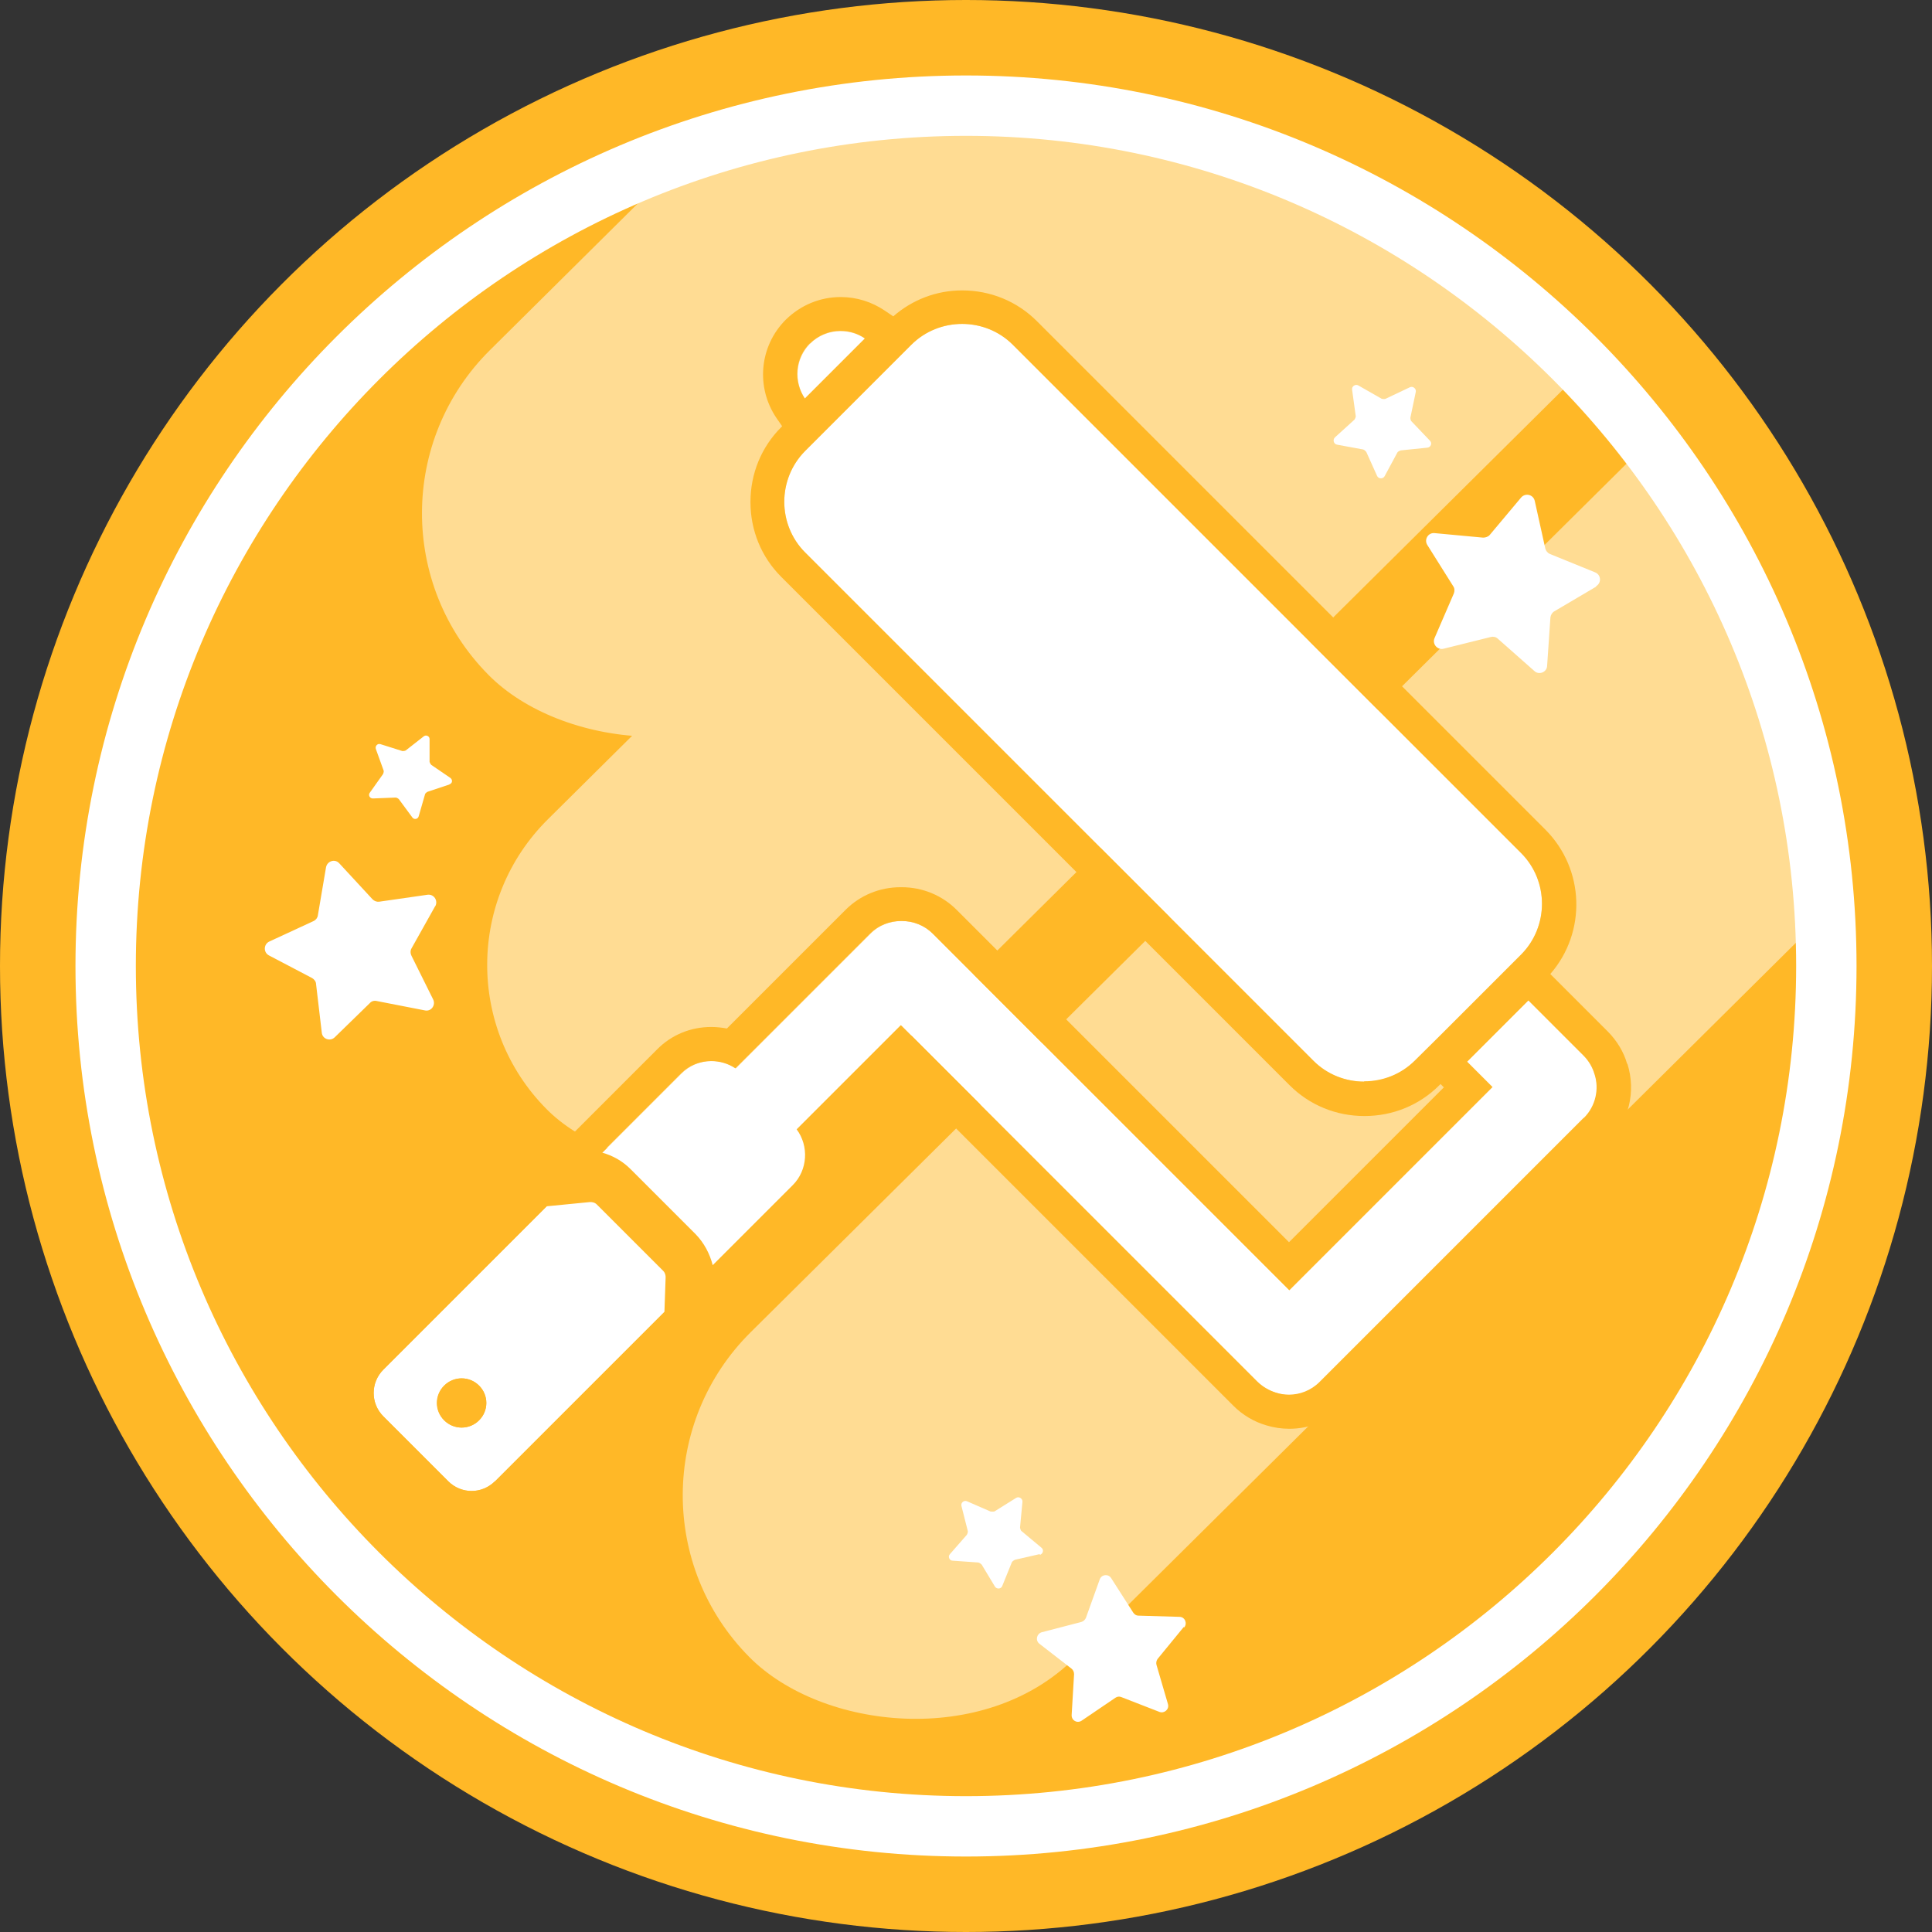 <?xml version="1.0" encoding="UTF-8"?>
<svg id="uuid-7b9c0dde-3dd3-4f3d-b7a7-4193bd6dc71e" data-name="Calque 2" xmlns="http://www.w3.org/2000/svg" width="64" height="64" xmlns:xlink="http://www.w3.org/1999/xlink" viewBox="0 0 64 64">
  <rect x="0" y="0" width="64" height="64" fill="#333333" stroke="none"/>
  <defs>
    <clipPath id="uuid-ee5541e4-4e30-4bf6-a80d-8764fa685593">
      <circle cx="32" cy="32" r="28.5" fill="none" stroke-width="0"/>
    </clipPath>
  </defs>
  <g id="uuid-c4926e18-62c1-4fa2-9184-ae1b0d265737" data-name="Calque 1">
    <g id="uuid-5afb2e62-0d7e-4074-b813-cd19c633d3a2" data-name="personalization__categories__background-lively">
      <circle cx="32" cy="32" r="32" fill="#ffb827" stroke-width="0"/>
      <g>
        <g clip-path="url(#uuid-ee5541e4-4e30-4bf6-a80d-8764fa685593)">
          <g opacity=".5">
            <rect x="10.34" y=".56" width="40.31" height="15.22" rx="7.61" ry="7.61" transform="translate(3.09 23.84) rotate(-44.76)" fill="#fff" stroke-width="0"/>
            <rect x="10.36" y="11.15" width="53.42" height="13.57" rx="6.79" ry="6.79" transform="translate(-1.88 31.3) rotate(-44.76)" fill="#fff" stroke-width="0"/>
            <rect x="16.63" y="27.39" width="56.53" height="15.22" rx="7.61" ry="7.61" transform="translate(-11.63 41.75) rotate(-44.76)" fill="#fff" stroke-width="0"/>
          </g>
        </g>
        <path d="m22.24,41.68l-2.15-2.15c-.43-.43-1.12-.43-1.55,0l-5.84,5.84c-.43.43-.43,1.12,0,1.55l2.15,2.15c.43.43,1.12.43,1.55,0l5.84-5.84c.43-.43.43-1.12,0-1.55Zm-7.52,5.37c-.32-.32-.32-.83,0-1.15s.83-.32,1.15,0,.32.83,0,1.15-.83.32-1.15,0Z" fill="#fff" stroke-width="0"/>
        <path d="m26.84,11.38h0c-.5.5-.55,1.27-.17,1.83l1.99-1.99c-.56-.38-1.33-.33-1.83.17Z" fill="#fff" stroke-width="0"/>
        <g>
          <path d="m46.87,35.14l.85-.85h0s2.03-2.03,2.03-2.03h0s.64-.64.64-.64c.92-.92.92-2.43,0-3.36l-16.84-16.84c-.92-.92-2.43-.92-3.36,0l-.64.64-2.03,2.03-.85.85c-.92.92-.92,2.43,0,3.36l16.84,16.84c.92.92,2.43.92,3.36,0Z" fill="#fff" stroke-width="0"/>
          <g>
            <path d="m52.82,35.58c-.07-.22-.19-.43-.36-.61l-1.83-1.83-2.03,2.03.84.84-6.73,6.73-11.81-11.81c-.28-.28-.66-.42-1.03-.42-.37,0-.75.13-1.03.42l-4.46,4.46c-.55-.37-1.31-.32-1.8.17l-3.14,3.14c.41-.04.83.1,1.14.41l2.2,2.2c.29.29.42.67.41,1.05l3.09-3.09c.5-.5.55-1.3.13-1.85l3.45-3.45,11.81,11.81c.18.18.39.3.61.36.5.16,1.06.04,1.45-.35l8.75-8.75c.39-.39.51-.95.35-1.45Z" fill="#fff" stroke-width="0"/>
            <g>
              <path d="m15.29,45.66c-.21,0-.42.08-.58.24-.32.32-.32.83,0,1.15.16.16.37.24.58.24s.42-.08.58-.24c.32-.32.32-.83,0-1.15-.16-.16-.37-.24-.58-.24Z" fill="#ffb827" stroke-width="0"/>
              <path d="m53.9,35.24c-.11-.39-.34-.77-.64-1.07l-1.83-1.83-.07-.07h0s0-.01,0-.01c1.2-1.38,1.14-3.47-.17-4.78l-16.84-16.84c-.66-.66-1.54-1.02-2.48-1.02-.85,0-1.65.31-2.28.86l-.28-.19c-.43-.29-.93-.45-1.46-.45-.69,0-1.33.27-1.82.75-.88.88-1,2.25-.3,3.27l.18.26-.03.03c-.66.66-1.02,1.54-1.02,2.48s.36,1.82,1.02,2.48l16.84,16.84c.66.66,1.54,1.02,2.48,1.02s1.82-.36,2.48-1.02l.04-.04.07.07.04.04-5.13,5.13-11.01-11.01c-.48-.48-1.13-.75-1.82-.75h-.04s0,0,0,0c-.69,0-1.34.27-1.82.75l-3.93,3.93c-.17-.03-.34-.05-.52-.05-.68,0-1.32.26-1.8.75l-3.14,3.14-.59.59c-.1.07-.2.15-.29.24l-5.84,5.84c-.87.87-.87,2.28,0,3.15l2.15,2.15c.42.42.98.65,1.58.65s1.16-.23,1.58-.65l4.75-4.75v.05s2.02-2.03,2.02-2.03l3.09-3.09c.64-.64.87-1.55.67-2.39l2.11-2.11,11.01,11.01c.3.3.68.53,1.1.65.23.07.49.11.75.11.69,0,1.33-.27,1.82-.75l8.75-8.75c.68-.68.92-1.67.63-2.59ZM26.83,11.38c.28-.28.65-.42,1.01-.42.29,0,.57.08.81.25l-1.99,1.99c-.38-.56-.33-1.33.17-1.83Zm18.36,24.45c-.61,0-1.22-.23-1.68-.69l-16.84-16.84c-.92-.92-.92-2.43,0-3.36l.85-.85,2.03-2.03.64-.64c.46-.46,1.07-.69,1.68-.69s1.22.23,1.68.69l16.84,16.84c.92.92.92,2.43,0,3.36l-.64.64h0s-2.03,2.03-2.03,2.03h0s-.85.84-.85.84c-.46.46-1.07.69-1.68.69Zm-28.8,13.24c-.21.21-.49.32-.77.32s-.56-.11-.77-.32l-2.15-2.15c-.43-.43-.43-1.12,0-1.55l5.41-5.41,1.43-.14s0,0,.01,0c.07,0,.15.01.22.08l2.2,2.2c.07.07.08.16.08.21l-.04,1.15-5.61,5.61Zm36.07-12.04l-8.75,8.75c-.28.28-.65.42-1.01.42-.15,0-.29-.02-.44-.07-.22-.07-.43-.19-.61-.36l-11.81-11.81-3.45,3.45c.41.55.37,1.35-.13,1.85l-2.65,2.65c-.1-.38-.28-.73-.57-1.03l-2.15-2.15c-.27-.27-.59-.45-.95-.55l2.62-2.62c.28-.28.64-.41,1-.41.28,0,.56.08.8.24l4.46-4.46c.28-.28.65-.42,1.02-.42,0,0,.01,0,.02,0,0,0,.01,0,.02,0,.37,0,.74.14,1.02.42l11.81,11.81,6.73-6.73-.84-.84,2.03-2.03,1.83,1.83c.18.18.3.39.36.61.16.49.04,1.06-.35,1.45Z" fill="#ffb827" stroke-width="0"/>
            </g>
          </g>
        </g>
        <path id="uuid-b2157f54-23f4-4942-a29e-38b33ddbcc3b" data-name="forme" d="m14.42,30.01l-.79,1.41c-.04.07-.04.16,0,.24l.72,1.45c.09.19-.07.41-.28.36l-1.59-.31c-.08-.02-.17,0-.23.07l-1.16,1.13c-.15.15-.41.06-.43-.15l-.19-1.61c0-.08-.06-.16-.13-.2l-1.43-.75c-.19-.1-.18-.37.01-.46l1.47-.68c.08-.04.13-.11.14-.19l.27-1.59c.04-.21.3-.29.44-.13l1.1,1.19c.06.06.14.09.22.08l1.6-.23c.21-.03.36.19.26.38Z" fill="#fff" stroke-width="0"/>
        <path id="uuid-21e67e45-cf40-40b7-a5b2-66f9e35d79e6" data-name="forme" d="m14.88,25.99l-.72.24s-.07.04-.08.08l-.21.73c-.03.1-.15.12-.21.04l-.45-.61s-.06-.05-.1-.05l-.76.03c-.1,0-.16-.11-.1-.19l.44-.62s.03-.07.02-.11l-.26-.72c-.03-.09.05-.19.15-.16l.73.23s.08,0,.11-.02l.6-.47c.08-.06.19,0,.19.09v.76s.03.08.06.1l.63.43c.08.06.07.18-.03.21Z" fill="#fff" stroke-width="0"/>
        <path id="uuid-6b5a78cc-e45a-449c-ac09-98b9337e8462" data-name="forme" d="m52.88,19.43l-1.39.82c-.07.04-.12.12-.13.2l-.11,1.61c-.01.21-.27.31-.42.17l-1.21-1.07c-.06-.06-.15-.08-.23-.06l-1.57.39c-.21.05-.38-.16-.3-.35l.64-1.48c.03-.08.03-.17-.02-.24l-.86-1.37c-.11-.18.03-.41.24-.39l1.61.15c.08,0,.17-.03.22-.09l1.04-1.24c.14-.16.4-.1.45.11l.35,1.58c.02.08.08.15.15.18l1.5.61c.2.08.22.35.03.46Z" fill="#fff" stroke-width="0"/>
        <path id="uuid-6eb3b787-0bc4-48f3-b184-884a4b777225" data-name="forme" d="m45.62,15.77l-.36-.8s-.06-.07-.1-.08l-.87-.16c-.11-.02-.15-.16-.07-.24l.65-.59s.05-.08.04-.12l-.12-.87c-.02-.11.11-.2.21-.14l.77.44s.09.02.13,0l.8-.38c.1-.05.22.04.2.15l-.18.86s0,.09.04.12l.61.64c.08.08.03.22-.09.23l-.88.09s-.09.03-.11.07l-.42.78c-.05.1-.2.1-.25,0Z" fill="#fff" stroke-width="0"/>
        <path id="uuid-547c807f-3027-4966-91bd-4ac54b4e0147" data-name="forme" d="m39.21,53.9l-.86,1.05c-.04.05-.06.13-.04.2l.38,1.3c.05.17-.12.32-.28.26l-1.26-.49c-.07-.03-.14-.02-.2.02l-1.12.76c-.15.1-.34-.01-.33-.19l.08-1.35c0-.07-.03-.14-.08-.18l-1.07-.83c-.14-.11-.09-.33.08-.38l1.31-.34c.07-.02.12-.07.15-.13l.46-1.28c.06-.17.29-.19.38-.04l.73,1.14c.04.06.1.1.17.1l1.36.04c.18,0,.27.21.16.35Z" fill="#fff" stroke-width="0"/>
        <path id="uuid-45cafd70-5c42-4b3e-aca5-62f870f82e6f" data-name="forme" d="m34.45,51.48l-.83.19s-.08.04-.1.08l-.32.79c-.04.1-.18.11-.24.02l-.44-.73s-.06-.06-.11-.07l-.85-.06c-.11,0-.17-.14-.09-.22l.56-.64s.04-.08.03-.12l-.21-.83c-.03-.11.08-.2.18-.16l.78.34s.09.01.13,0l.72-.45c.09-.06.22.02.21.13l-.08.85s.01.09.05.12l.66.55c.09.07.05.21-.06.24Z" fill="#fff" stroke-width="0"/>
      </g>
      <path d="m32,61.5c-16.27,0-29.5-13.23-29.5-29.5S15.73,2.5,32,2.5s29.5,13.23,29.5,29.5-13.23,29.5-29.5,29.5Zm0-57c-15.16,0-27.5,12.34-27.5,27.5s12.34,27.5,27.5,27.5,27.5-12.34,27.5-27.5S47.16,4.5,32,4.5Z" fill="#fff" stroke-width="0"/>
    </g>
  </g>
</svg>